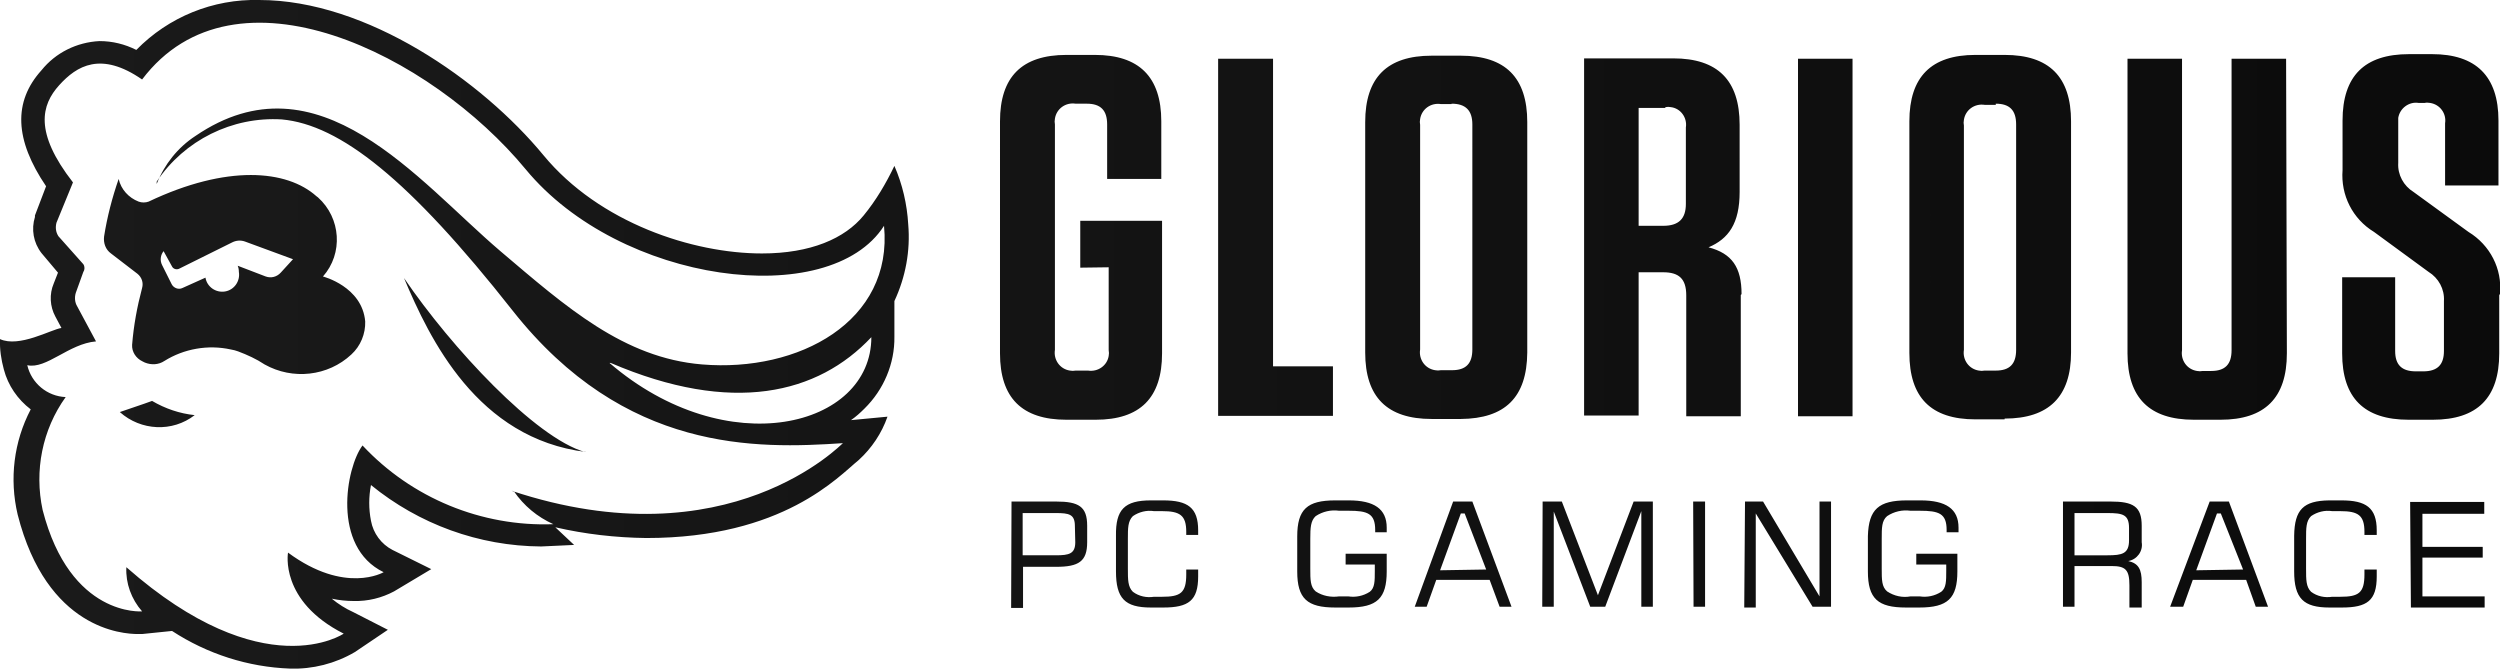 <?xml version="1.0" encoding="utf-8"?>
<!-- Generator: Adobe Illustrator 22.1.0, SVG Export Plug-In . SVG Version: 6.00 Build 0)  -->
<svg version="1.1" id="Layer_1" xmlns="http://www.w3.org/2000/svg" xmlns:xlink="http://www.w3.org/1999/xlink" x="0px" y="0px"
	 viewBox="0 0 651 174.1" style="enable-background:new 0 0 651 174.1;" xml:space="preserve">
<style type="text/css">
	.st0{clip-path:url(#SVGID_2_);}
	.st1{fill:url(#SVGID_3_);}
</style>
<title>logo-6</title>
<g>
	<defs>
		<path id="SVGID_1_" d="M281.3,69.7V57.5h21.3V92c0,11.6-5.7,17.3-17.3,17.3h-7.6c-11.6,0-17.3-5.7-17.3-17.3V31.6
			c0-11.6,5.7-17.3,17.3-17.3h7.4c11.5,0,17.3,5.7,17.3,17.3v15h-14.1V32.4c0-3.7-1.7-5.4-5.3-5.4h-2.9c-2.6-0.4-5,1.3-5.4,3.9
			c-0.1,0.5-0.1,1,0,1.5v58.7c-0.4,2.6,1.3,5,3.9,5.4c0.5,0.1,1,0.1,1.5,0h3.2c2.6,0.4,5-1.3,5.4-3.8l0,0c0.1-0.5,0.1-1,0-1.5V69.6
			L281.3,69.7z M331.5,15.3v80.1h15.6v12.9h-29.9v-93L331.5,15.3z M380.4,109.1h-7.6c-11.6,0-17.3-5.7-17.3-17.3v-60
			c0-11.6,5.7-17.3,17.3-17.3h7.6c11.6,0,17.3,5.7,17.3,17.3v60C397.6,103.5,391.9,109,380.4,109.1L380.4,109.1z M378.1,27.1h-2.9
			c-2.6-0.4-5,1.3-5.4,3.9c-0.1,0.5-0.1,1,0,1.5v58.5c-0.4,2.6,1.3,5,3.9,5.4c0.5,0.1,1,0.1,1.5,0h2.9c3.6,0,5.3-1.7,5.3-5.4V32.4
			c0-3.7-1.8-5.4-5.4-5.4V27.1z M453.3,76.8v31.6h-14.2V76.9c0-4.3-1.9-6-6-6h-6.4v37.3h-14.2v-93h23.2c11.6,0,17.3,5.7,17.3,17.3
			V50c0,8.2-2.9,12.2-8.1,14.4c6.1,1.6,8.6,5.2,8.6,12.2L453.3,76.8z M433.6,28.1h-6.9v30.7h6.4c4,0,5.9-1.8,5.9-5.7V33.2
			c0.4-2.6-1.4-5-3.9-5.3c0,0,0,0,0,0l0,0c-0.5-0.1-0.9-0.1-1.4,0L433.6,28.1z M482.4,108.4h-14.2V15.3h14.2V108.4z M522,109.2h-7.6
			c-11.6,0-17.2-5.7-17.2-17.3V31.6c0-11.6,5.7-17.3,17.2-17.3h7.6c11.6,0,17.3,5.7,17.3,17.3v60.2c0,11.5-5.8,17.2-17.3,17.2
			L522,109.2z M519.7,27.3h-2.9c-2.6-0.4-5,1.3-5.4,3.9c-0.1,0.5-0.1,1,0,1.5v58.4c-0.4,2.6,1.3,5,3.9,5.4c0.5,0.1,1,0.1,1.5,0h2.9
			c3.6,0,5.3-1.7,5.3-5.4V32.4c0-3.7-1.7-5.4-5.3-5.4V27.3z M595.5,92c0,11.6-5.7,17.3-17.3,17.3h-6.9c-11.6,0-17.3-5.7-17.3-17.3
			V15.3h14.2v75.9c-0.4,2.6,1.3,5,3.9,5.4c0.5,0.1,1,0.1,1.5,0h2.2c3.6,0,5.3-1.7,5.3-5.4V15.3h14.2L595.5,92z M650.8,76.9V92
			c0,11.6-5.7,17.3-17.3,17.3h-6.3c-11.6,0-17.3-5.7-17.3-17.3V72.2h13.8v19.2c0,3.6,1.7,5.3,5.4,5.3h1.9c3.7,0,5.4-1.7,5.4-5.3
			V78.4c0.2-3.1-1.4-6-4-7.6l-14.2-10.4c-5.6-3.4-8.7-9.6-8.2-16.1V31.4c0-11.6,5.7-17.3,17.3-17.3h6c11.4,0,17.3,5.7,17.3,17.3
			v16.9h-13.9V32.1c0.4-2.5-1.3-4.9-3.9-5.3c-0.5-0.1-1-0.1-1.4,0h-1.6c-2.5-0.4-4.9,1.4-5.3,3.9c0,0.5,0,0.9,0,1.4v10.3
			c-0.2,3.1,1.4,6,4,7.6l14.3,10.4c5.6,3.4,8.8,9.6,8.2,16.1L650.8,76.9z M263.4,130.6h11.6c5.9,0,8.1,1.3,8.1,6.3v4.3
			c0,5-2.2,6.4-8.1,6.4h-8.6v10.7h-3.1L263.4,130.6z M279.9,137c0-3.1-1.5-3.4-5-3.4h-8.6v11h8.7c3.4,0,5-0.4,5-3.4L279.9,137z
			 M299.7,130.3h3.2c6.4,0,9.1,1.9,9.1,7.8v1.2h-3.1v-0.8c0-4.3-1.6-5.4-6.3-5.4h-2.1c-1.9-0.3-3.9,0.2-5.5,1.3
			c-1.3,1.3-1.3,3.1-1.3,5.9v7.8c0,2.9,0,4.7,1.3,6c1.6,1.2,3.6,1.6,5.5,1.3h2.1c4.8,0,6.3-1,6.3-5.8v-1.3h3.1v1.8
			c0,6.3-2.5,8.1-9.1,8.1h-3.2c-6.8,0-9.1-2.4-9.1-9.4v-9.3C290.5,132.7,292.8,130.3,299.7,130.3L299.7,130.3z M347.7,130.3h3.5
			c6.6,0,9.9,2.2,9.9,7.1v1.2h-3V138c0-4.3-2-5-6.9-5h-2.5c-2.1-0.3-4.3,0.2-6.1,1.4c-1.3,1.2-1.4,3-1.4,5.9v7.8
			c0,2.9,0,4.7,1.4,5.9c1.8,1.2,4,1.6,6.1,1.3h2.4c1.9,0.3,3.9-0.1,5.6-1.2c1.3-1,1.3-2.8,1.3-5.4V147h-7.6v-2.8h10.7v4.6
			c0,7-2.5,9.4-9.9,9.4h-3.5c-7.3,0-9.9-2.3-9.9-9.4v-9.1C337.8,132.6,340.4,130.3,347.7,130.3L347.7,130.3z M378.4,130.6h5
			l10.2,27.4h-3.1l-2.6-7H374l-2.5,7h-3.1L378.4,130.6z M387,148.3l-5.6-14.6h-1l-5.4,14.8L387,148.3z M401.7,130.6h5l9.4,24.4
			l9.3-24.4h5V158h-3v-24.9L418,158h-3.9l-9.5-24.8V158h-3L401.7,130.6z M440.9,130.6h3.1V158h-3L440.9,130.6z M454.4,130.6h4.7
			l14.7,24.7v-24.7h3V158H472l-14.8-24.3v24.5h-3L454.4,130.6z M496.6,130.3h3.5c6.6,0,9.9,2.2,9.9,7.1v1.2h-3.1V138c0-4.3-2-5-7-5
			h-2.4c-2.1-0.3-4.3,0.2-6.1,1.4c-1.4,1.2-1.4,3-1.4,5.9v7.8c0,2.9,0,4.7,1.4,5.9c1.8,1.2,4,1.7,6.1,1.3h2.4
			c1.9,0.3,3.9-0.1,5.6-1.2c1.3-1,1.3-2.8,1.3-5.4V147H499v-2.8h10.7v4.6c0,7-2.5,9.4-9.9,9.4h-3.5c-7.3,0-9.9-2.3-9.9-9.4v-9.2
			C486.6,132.6,489.2,130.3,496.6,130.3L496.6,130.3z M537.2,130.6h12.4c5.9,0,8.1,1.3,8.1,6.3v4.3c0.4,2.3-1.2,4.5-3.5,4.9
			c2.7,0.6,3.5,2.2,3.5,5.5v6.6h-3.2v-5.8c0-4-1-5-4.6-5h-9.7V158h-3L537.2,130.6z M540.2,133.6v11h8.6c3.8,0,5.6-0.4,5.6-3.9v-3.2
			c0-3.5-1.6-3.9-5.6-3.9L540.2,133.6z M575.4,130.6h5l10.2,27.4h-3.2l-2.5-7H571l-2.5,7h-3.4L575.4,130.6z M584.1,148.3l-5.8-14.6
			h-1l-5.4,14.8L584.1,148.3z M606.5,130.3h3.2c6.4,0,9.2,1.9,9.2,7.8v1.2h-3.2v-0.8c0-4.3-1.6-5.4-6.3-5.4h-2.1
			c-1.9-0.3-3.9,0.2-5.5,1.3c-1.3,1.3-1.3,3.1-1.3,5.9v7.8c0,2.9,0,4.7,1.3,6c1.6,1.2,3.6,1.6,5.5,1.3h2.1c4.8,0,6.3-1,6.3-5.8v-1.3
			h3.2v1.8c0,6.3-2.5,8.1-9.1,8.1h-3.2c-6.8,0-9.2-2.4-9.2-9.4v-9.3C597.5,132.7,599.8,130.4,606.5,130.3L606.5,130.3z M627.6,130.7
			h19.3v3.1h-16.1v8.6h15.7v2.8h-15.7v10.1H647v2.9h-19.2L627.6,130.7z M232.9,87.7v-9.3c2.9-6.2,4.2-13.1,3.6-20
			c-0.3-5.2-1.5-10.4-3.6-15.2c-2.2,4.6-4.8,9-8,12.9c-4.9,6-13.8,9.9-26.5,9.9c-17.9,0-42.3-7.9-56.9-25.6C125.5,21,95.5,0,67.5,0
			c-12-0.3-23.6,4.4-32,13c-3-1.5-6.2-2.3-9.6-2.3c-5.9,0.3-11.4,3-15.1,7.6C3.4,26.5,3.8,36.4,12,48.5l-2.9,7.6v0.4
			c-1,3.2-0.4,6.7,1.7,9.4l4.3,5.1l-1.1,2.8c-1.2,2.8-1,6,0.4,8.6l1.6,3C13.3,85.8,5,90.6,0,88.3c-0.1,2.7,0.3,5.3,1,7.9
			c1.1,4.2,3.6,7.8,7,10.4c-4.4,8.4-5.6,18.1-3.4,27.4c7.6,29.9,27.4,31.1,31.3,31.1h1.1l7.8-0.8c9.2,6,19.8,9.4,30.7,9.8
			c5.9,0.2,11.8-1.3,16.9-4.3l8.6-5.8l-9-4.6c-2-0.9-3.9-2.1-5.6-3.5c1.9,0.4,3.8,0.6,5.7,0.6c3.7,0.1,7.3-0.8,10.5-2.5l9.7-5.8
			l-10.1-5c-2.9-1.5-5-4.3-5.6-7.6c-0.6-3.1-0.6-6.2,0-9.3c12.5,10.2,28.1,15.9,44.3,16c1,0,7.7-0.4,8.6-0.4l-4.9-4.6
			c7.8,1.8,15.7,2.7,23.7,2.8c35.7,0,50.1-16.1,55.3-20.3c3.4-3.1,6-7,7.5-11.3l-9.5,0.9c1.3-0.9,2.4-1.9,3.5-3
			C230.1,101.5,233,94.7,232.9,87.7z M133.8,127.9c2.6,3.8,6.1,6.7,10.3,8.6c-18.7,0.7-36.9-6.8-49.7-20.5c-4.3,5.7-8.1,26.4,5.5,33
			c0,0-10,5.9-24.9-5.1c0,0-2.3,12.6,14.5,21.1c0,0-20.8,14.2-56.6-17.3c-0.2,4.2,1.3,8.3,4.1,11.5c0,0-18.7,1.6-25.9-26.4
			c-2.2-10.2-0.1-20.9,6-29.4c-4.8-0.2-8.9-3.6-10-8.3c5,1.1,10.8-5.6,17.9-6.2l-5.1-9.5c-0.5-1.1-0.5-2.4,0-3.6l1.8-5
			c0.4-0.6,0.4-1.4,0-2l-6.5-7.3c-0.7-1.1-0.8-2.3-0.5-3.5l4.3-10.5c-10.2-13.1-8.2-20.2-3.6-25.3s10.9-8.9,21.6-1.5
			c24.2-32,75.3-6.4,99.9,23.4s79.1,36.9,93.3,14.7c2.4,24.9-22.2,38.2-47.4,36.1c-20.4-1.7-35.3-14.9-52.5-29.5
			c-21.6-18.4-47.4-51.8-79.4-30c-4.6,3-8.1,7.4-10.1,12.5v-0.6c7.2-10.8,19.7-17,32.6-16.2c15.1,1.4,33.1,15.5,60.1,49.8
			c29.2,37,63.5,36,86,34.5c-0.2,0-29.7,31.2-86.3,12.4L133.8,127.9z M159,94.5c31.7,13.6,54,8.1,67.9-6.7c0,23.5-37.6,33-68.2,6.7
			H159z M152.6,117.7c-28.3-3.5-40.7-29.4-47.4-45.3c12.4,18.2,34.2,41.6,47.1,45.3H152.6z M39.6,104.4c3.4,2,7.2,3.3,11.1,3.7
			c-5.8,4.5-14,4.1-19.5-0.8C36.6,105.5,39.6,104.4,39.6,104.4L39.6,104.4z M84.1,72c5.3-6,4.7-15.2-1.3-20.6c0,0,0,0,0,0l0,0
			l-0.4-0.3c-7.7-6.9-23.3-8.3-43.7,1.4c-0.8,0.3-1.8,0.3-2.6,0c-2.6-1-4.6-3.2-5.2-5.9c-1.7,4.9-3,9.9-3.8,15
			c-0.2,1.7,0.4,3.4,1.8,4.4l6.9,5.3c1.1,0.9,1.6,2.3,1.2,3.7c-1.3,4.9-2.2,9.8-2.6,14.8c-0.1,1.8,1,3.5,2.7,4.3l0.6,0.3
			c1.7,0.7,3.6,0.6,5.1-0.4c5.1-3.2,11.4-4.3,17.3-3c0.7,0.1,1.3,0.3,1.9,0.5c2.4,0.9,4.8,2,6.9,3.4c7.3,4.1,16.5,3.1,22.6-2.6
			c2.4-2.2,3.7-5.4,3.6-8.6C94.3,74.6,84.1,72,84.1,72z M73.1,71c-1,1.1-2.5,1.5-3.9,1l-7.3-2.8c0.2,0.5,0.3,1,0.3,1.6
			c0.4,2.4-1.2,4.7-3.6,5.1c-2.4,0.4-4.7-1.2-5.1-3.6l0,0l-6,2.7c-1,0.5-2.3,0-2.8-1l-2.5-5c-0.6-1.2-0.4-2.6,0.4-3.6l2.2,4
			c0.3,0.6,1.1,0.9,1.8,0.6l13.9-6.9c1-0.5,2.2-0.6,3.3-0.2l12.5,4.6L73.1,71z"/>
	</defs>
	<clipPath id="SVGID_2_">
		<use xlink:href="#SVGID_1_"  style="overflow:visible;"/>
	</clipPath>
	<g class="st0">
		
			<linearGradient id="SVGID_3_" gradientUnits="userSpaceOnUse" x1="236.167" y1="90.125" x2="231.854" y2="90.125" gradientTransform="matrix(387 0 0 50 -89755.625 -4419.98)">
			<stop  offset="0" style="stop-color:#161616"/>
			<stop  offset="0.39" style="stop-color:#030303"/>
			<stop  offset="1" style="stop-color:#1B1B1B"/>
		</linearGradient>
		<rect x="-34.4" y="-21.5" class="st1" width="1669" height="215.6"/>
	</g>
</g>
</svg>
